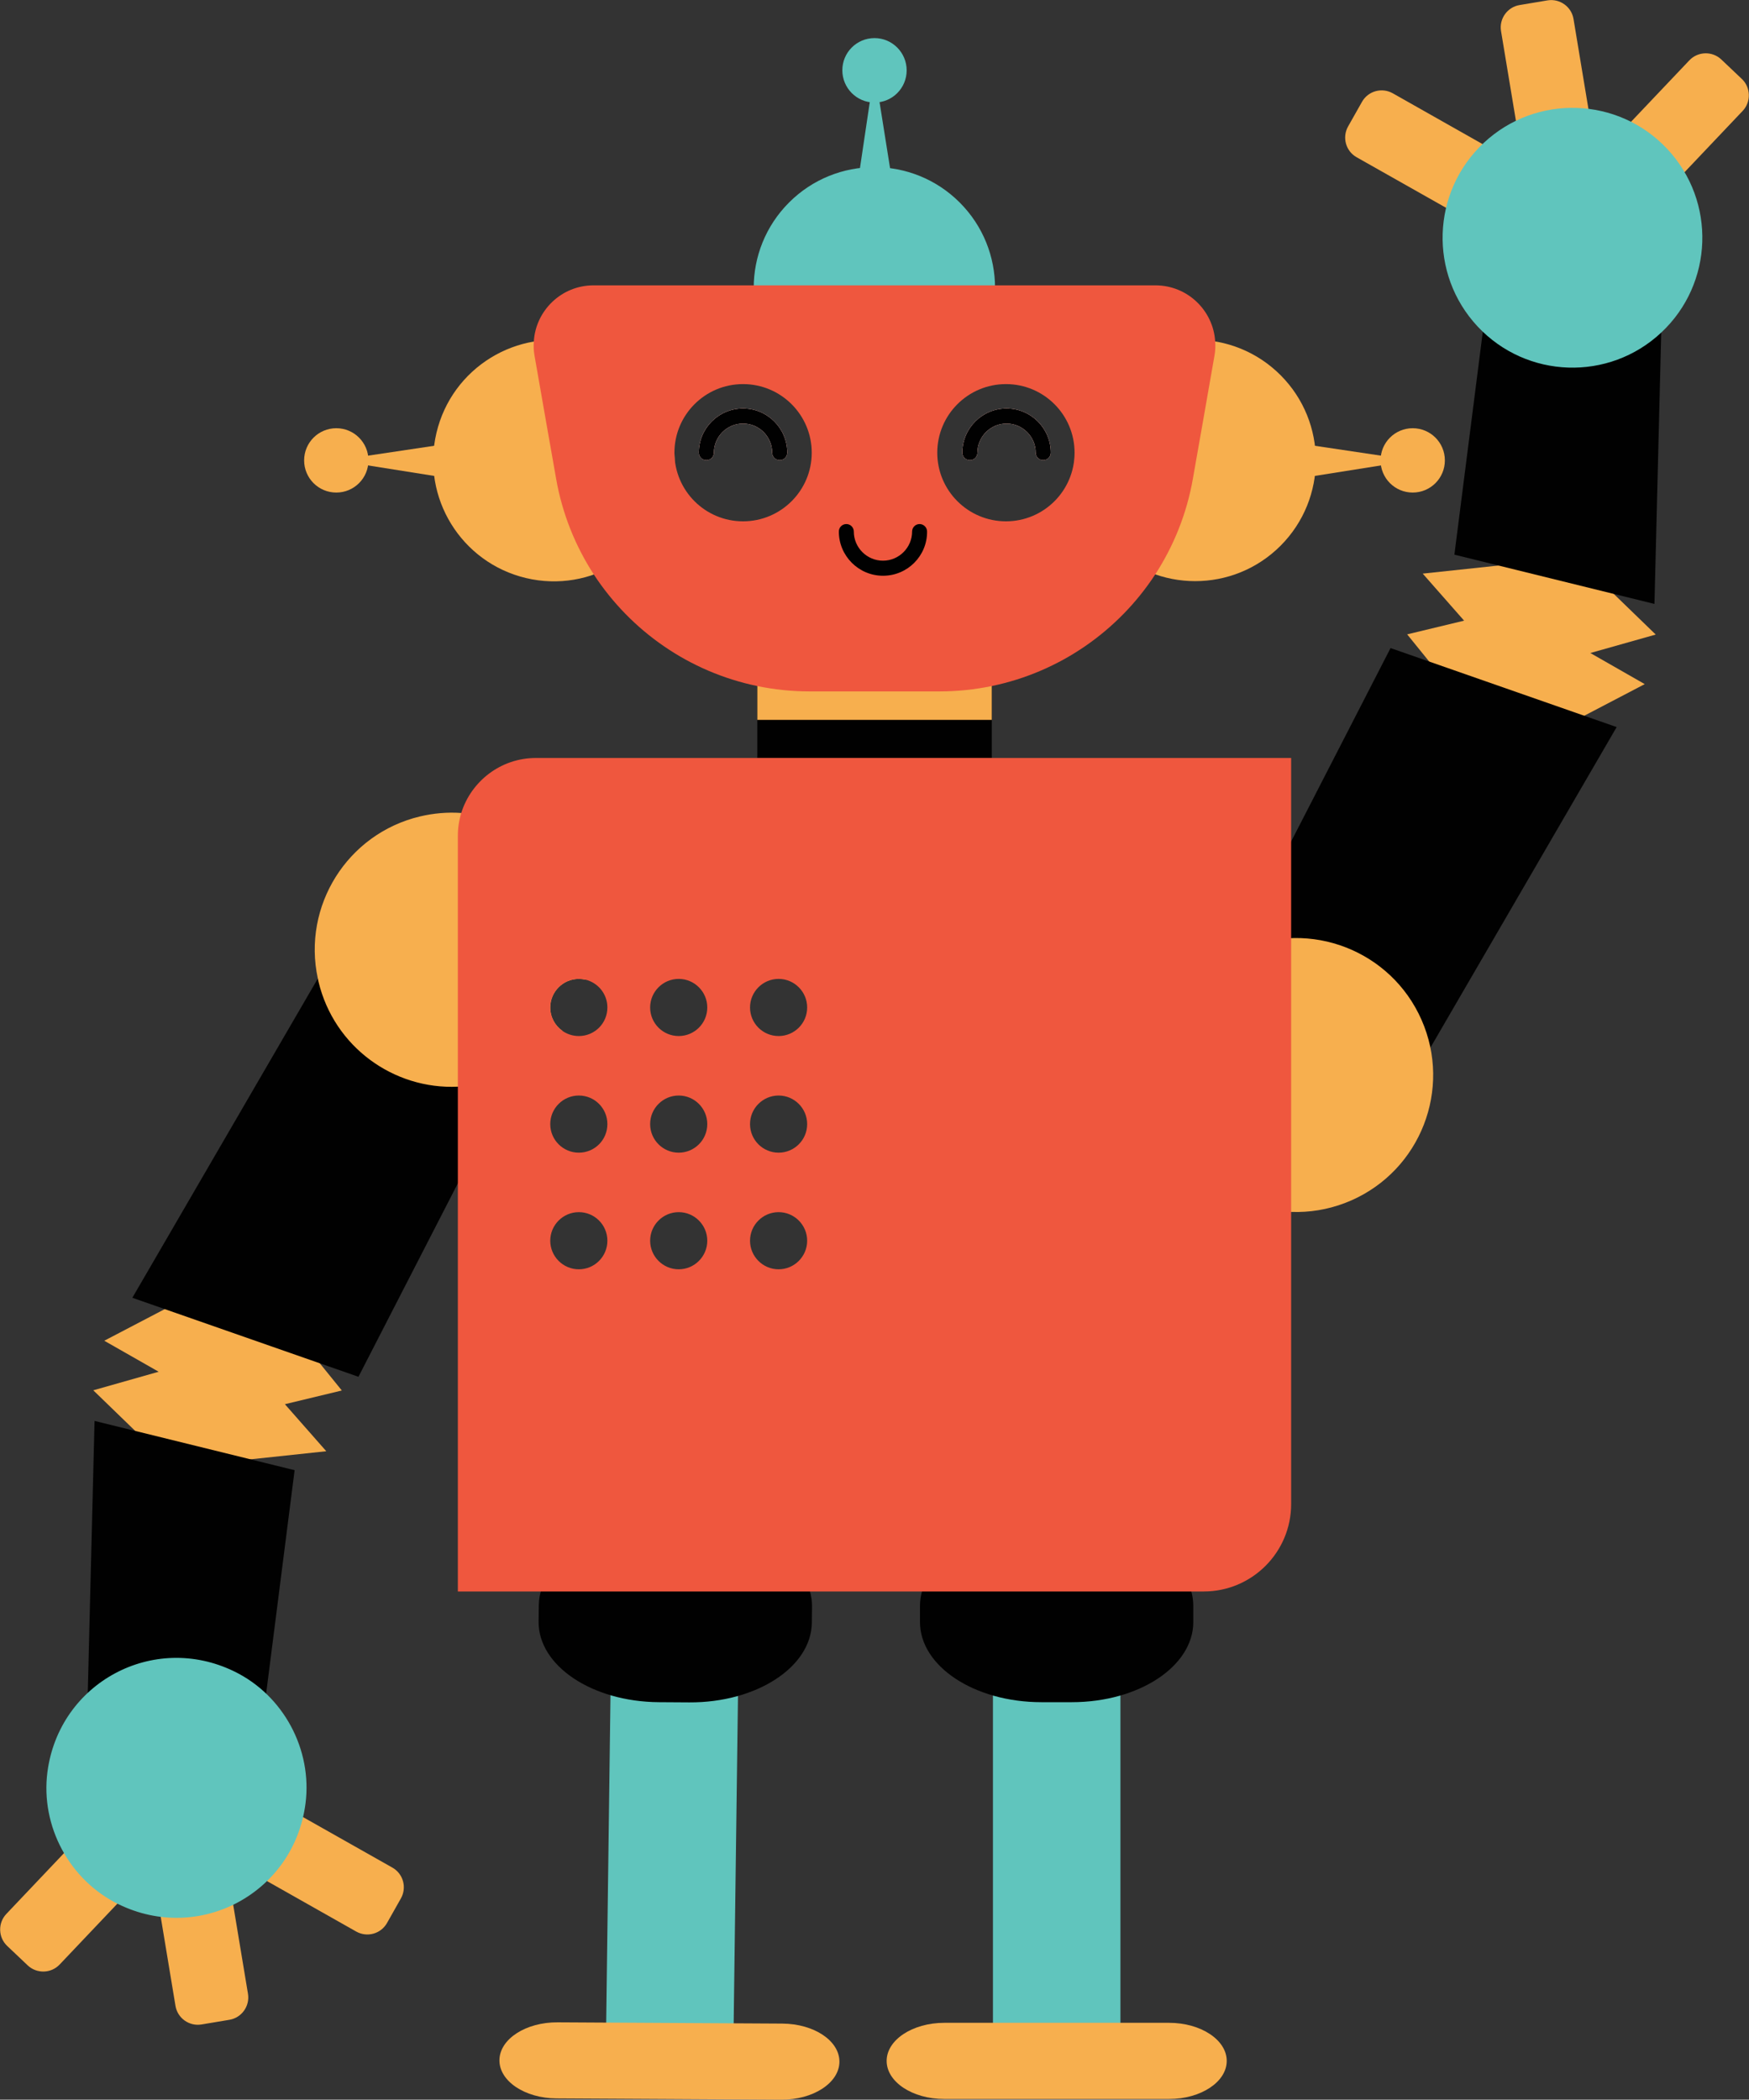 <?xml version="1.0" encoding="utf-8"?>
<!-- Generator: Adobe Illustrator 25.2.1, SVG Export Plug-In . SVG Version: 6.00 Build 0)  -->
<svg version="1.1" id="Layer_1" xmlns="http://www.w3.org/2000/svg" xmlns:xlink="http://www.w3.org/1999/xlink" x="0px" y="0px"
	 viewBox="0 0 180 216.04" style="enable-background:new 0 0 180 216.04;" xml:space="preserve">
<rect x="0" y="0" width="180" height="216.04" fill="#333333" stroke="none"/>
<style type="text/css">
	.st0{fill:#010101;}
	.st1{fill:#60C5BD;}
	.st2{fill:#F7AF4E;}
	.st3{fill:#EF573E;}
	.st4{fill:#FFFFFF;}
	.st5{fill:#FCE26C;}
	.st6{fill:#F15B44;}
	.st7{fill:none;stroke:#EF573E;stroke-width:2;stroke-linecap:round;stroke-miterlimit:10;}
	.st8{fill:none;stroke:#60C5BD;stroke-width:2;stroke-linecap:round;stroke-miterlimit:10;}
	.st9{fill:#1BA7A7;}
</style>
<g>
	<g>
		<polygon class="st1" points="75.48,210.21 62.36,210.14 62.94,166.01 76.06,166.09 		"/>
	</g>
	<g>
		<path class="st0" d="M83.55,166.98c-0.06,4.55-5.7,8.22-12.61,8.18l-3.12-0.02c-6.9-0.04-12.45-3.76-12.39-8.32l0.02-1.65
			c0.06-4.55,5.7-8.22,12.61-8.18l3.12,0.02c6.9,0.04,12.45,3.76,12.39,8.32L83.55,166.98z"/>
	</g>
	<g>
		<path class="st2" d="M86.39,212.16c-0.03,2.16-2.71,3.9-5.99,3.88l-23.12-0.13c-3.28-0.02-5.91-1.79-5.88-3.95l0,0
			c0.03-2.16,2.71-3.9,5.99-3.88l23.12,0.13C83.79,208.23,86.42,209.99,86.39,212.16L86.39,212.16z"/>
	</g>
</g>
<g>
	<g>
		<rect x="102.19" y="166.04" class="st1" width="13.12" height="44.13"/>
	</g>
	<g>
		<path class="st0" d="M122.81,166.89c0,4.55-5.59,8.25-12.5,8.25h-3.13c-6.9,0-12.5-3.69-12.5-8.25v-1.65
			c0-4.55,5.59-8.25,12.5-8.25h3.13c6.9,0,12.5,3.69,12.5,8.25L122.81,166.89z"/>
	</g>
	<g>
		<path class="st2" d="M126.25,212.05c0,2.16-2.66,3.92-5.94,3.92l-23.12,0c-3.28,0-5.94-1.75-5.94-3.92l0,0
			c0-2.16,2.66-3.92,5.94-3.92h23.12C123.59,208.13,126.25,209.89,126.25,212.05L126.25,212.05z"/>
	</g>
</g>
<g>
	<g>
		
			<ellipse transform="matrix(0.231 -0.973 0.973 0.231 -2.247 91.892)" class="st2" cx="56.98" cy="47.37" rx="12.42" ry="12.42"/>
	</g>
	<g>
		<path class="st2" d="M37.92,47.37c0,1.83-1.48,3.31-3.31,3.31s-3.31-1.48-3.31-3.31c0-1.83,1.48-3.31,3.31-3.31
			S37.92,45.54,37.92,47.37z"/>
	</g>
	<g>
		<path class="st2" d="M142.08,47.37c0,1.83,1.48,3.31,3.31,3.31s3.31-1.48,3.31-3.31c0-1.83-1.48-3.31-3.31-3.31
			S142.08,45.54,142.08,47.37z"/>
	</g>
	<g>
		
			<ellipse transform="matrix(0.707 -0.707 0.707 0.707 2.538 100.861)" class="st2" cx="123.02" cy="47.37" rx="12.42" ry="12.42"/>
	</g>
	<g>
		<polygon class="st2" points="34.61,47.37 56.86,50.9 56.86,47.37 56.86,46.45 56.86,44.05 		"/>
	</g>
	<g>
		<polygon class="st2" points="145.39,47.37 123.14,50.9 123.14,47.37 123.14,46.45 123.14,44.05 		"/>
	</g>
</g>
<g>
	<path class="st1" d="M90,10.55c1.83,0,3.31-1.48,3.31-3.31S91.83,3.92,90,3.92c-1.83,0-3.31,1.48-3.31,3.31S88.17,10.55,90,10.55z"
		/>
</g>
<g>
	<ellipse transform="matrix(0.707 -0.707 0.707 0.707 5.423 72.312)" class="st1" cx="90" cy="29.61" rx="12.42" ry="12.42"/>
</g>
<g>
	<polygon class="st1" points="90,7.24 93.54,29.49 90,29.49 89.08,29.49 86.69,29.49 	"/>
</g>
<g>
	<polygon class="st2" points="31.85,138.96 35.18,143.07 29.32,144.48 33.58,149.32 17.81,151 9.6,143.05 16.33,141.14 
		10.73,137.95 19.17,133.54 	"/>
</g>
<g>
	<polygon class="st0" points="53.2,109.93 36.89,141.66 13.62,133.53 35.93,95.14 	"/>
</g>
<g>
	<path class="st2" d="M60.26,100.8c-0.22-0.05-0.45-0.08-0.69-0.08c-1.62,0-2.94,1.32-2.94,2.94c0,1,0.49,1.87,1.24,2.4
		c-1.25,1.71-2.89,3.14-4.82,4.15c-1.01,0.54-2.11,0.95-3.27,1.23c-0.89,0.21-1.78,0.33-2.66,0.37c-6.62,0.31-12.74-4.11-14.34-10.8
		c-0.03-0.11-0.05-0.22-0.07-0.33C31.1,93.22,35.74,85.8,43.2,84.01c1.43-0.34,2.87-0.46,4.27-0.36
		c5.98,0.41,11.27,4.65,12.74,10.78C60.73,96.6,60.72,98.76,60.26,100.8z"/>
</g>
<g>
	<polygon class="st0" points="9.73,146.2 30.32,151.27 26.96,177.63 8.94,177.86 	"/>
</g>
<g>
	<g>
		<path class="st2" d="M21.41,180.45L21.41,180.45c0.12,0.69,0.54,1.3,1.15,1.64l17.82,10.07c1.12,0.63,1.51,2.05,0.88,3.17
			l-1.43,2.53c-0.63,1.12-2.05,1.51-3.17,0.88l-9.23-5.22c-1.7-0.96-3.76,0.48-3.44,2.41l1.53,9.21c0.21,1.27-0.65,2.47-1.91,2.68
			l-2.87,0.48c-1.27,0.21-2.47-0.65-2.68-1.91l-1.61-9.71c-0.32-1.9-2.66-2.61-3.98-1.22l-6.33,6.67c-0.88,0.93-2.36,0.97-3.29,0.09
			l-2.11-2c-0.93-0.88-0.97-2.36-0.09-3.29l16.78-17.69C18.75,177.84,21.09,178.56,21.41,180.45z"/>
	</g>
</g>
<g>
	<path class="st1" d="M31.44,185.58c-1.2,9.2-10.91,14.42-19.24,10.35c-5.05-2.47-8.04-8.03-7.32-13.6
		c1.2-9.2,10.91-14.42,19.24-10.35C29.17,174.44,32.16,180.01,31.44,185.58z"/>
</g>
<g>
	<g>
		<polygon class="st2" points="148.15,69.38 144.82,65.27 150.68,63.86 146.42,59.02 162.19,57.34 170.4,65.29 163.67,67.19 
			169.27,70.39 160.83,74.8 		"/>
	</g>
	<g>
		<polygon class="st0" points="126.8,98.41 143.11,66.68 166.38,74.81 144.07,113.2 		"/>
	</g>
	<g>
		
			<ellipse transform="matrix(0.915 -0.402 0.402 0.915 -33.225 63.074)" class="st2" cx="133.51" cy="110.61" rx="14.1" ry="14.1"/>
	</g>
	<g>
		<polygon class="st0" points="170.27,62.14 149.68,57.07 153.04,30.71 171.06,30.48 		"/>
	</g>
	<g>
		<g>
			<path class="st2" d="M158.59,27.89L158.59,27.89c-0.12-0.69-0.54-1.3-1.15-1.64l-17.82-10.07c-1.12-0.63-1.51-2.05-0.88-3.17
				l1.43-2.53c0.63-1.12,2.05-1.51,3.17-0.88l9.23,5.22c1.7,0.96,3.76-0.48,3.44-2.41l-1.53-9.21c-0.21-1.27,0.65-2.47,1.91-2.68
				l2.87-0.48c1.27-0.21,2.47,0.65,2.68,1.91l1.61,9.71c0.32,1.9,2.66,2.61,3.98,1.22l6.33-6.67c0.88-0.93,2.36-0.97,3.29-0.09
				l2.11,2c0.93,0.88,0.97,2.36,0.09,3.29l-16.78,17.69C161.25,30.5,158.91,29.78,158.59,27.89z"/>
		</g>
	</g>
	<g>
		
			<ellipse transform="matrix(0.73 -0.683 0.683 0.73 27.031 117.195)" class="st1" cx="161.84" cy="24.39" rx="13.37" ry="13.37"/>
	</g>
</g>
<g>
	<rect x="77.94" y="69.67" class="st0" width="24.13" height="8.32"/>
</g>
<g>
	<rect x="77.94" y="69.67" class="st2" width="24.13" height="4.4"/>
</g>
<g>
	<path class="st3" d="M108.14,46.58c0,0.43-0.35,0.77-0.78,0.77c-0.42,0-0.77-0.34-0.77-0.77c0-1.65-1.35-3-3-3c-1.65,0-3,1.35-3,3
		c0,0.43-0.34,0.77-0.77,0.77s-0.78-0.34-0.78-0.77c0-2.51,2.04-4.55,4.55-4.55C106.1,42.03,108.14,44.07,108.14,46.58z"/>
	<path class="st3" d="M125.06,35.11c-0.2-3.14-2.82-5.75-6.15-5.75H61.09c-3.33,0-5.95,2.61-6.15,5.75
		c-0.04,0.49-0.02,0.98,0.07,1.48l1.32,7.54l0.53,3l0.37,2.11c0.63,3.61,1.98,6.93,3.87,9.85c3.82,5.86,9.86,10.06,16.84,11.5
		c1.74,0.36,3.54,0.55,5.37,0.55h13.38c1.83,0,3.63-0.19,5.37-0.55c6.98-1.44,13.02-5.64,16.84-11.5c1.89-2.92,3.24-6.24,3.87-9.85
		l0.37-2.11l0.53-3l1.32-7.54C125.08,36.09,125.1,35.6,125.06,35.11z M76.47,53.64c-3.9,0-7.06-3.16-7.06-7.06
		c0-3.9,3.16-7.06,7.06-7.06c3.9,0,7.07,3.16,7.07,7.06C83.54,50.48,80.37,53.64,76.47,53.64z M103.53,53.64
		c-3.9,0-7.07-3.16-7.07-7.06c0-3.9,3.17-7.06,7.07-7.06c3.9,0,7.06,3.16,7.06,7.06C110.59,50.48,107.43,53.64,103.53,53.64z
		 M76.47,42.03c-2.51,0-4.55,2.04-4.55,4.55c0,0.43,0.35,0.77,0.78,0.77s0.77-0.34,0.77-0.77c0-1.65,1.35-3,3-3c1.66,0,3,1.35,3,3
		c0,0.43,0.35,0.77,0.78,0.77c0.42,0,0.77-0.34,0.77-0.77C81.02,44.07,78.98,42.03,76.47,42.03z"/>
</g>
<g>
	<g>
		<path class="st4" d="M81.02,46.58c0,0.43-0.35,0.77-0.77,0.77c-0.43,0-0.78-0.34-0.78-0.77c0-1.65-1.34-3-3-3c-1.65,0-3,1.35-3,3
			c0,0.43-0.34,0.77-0.77,0.77s-0.78-0.34-0.78-0.77c0-2.51,2.04-4.55,4.55-4.55C78.98,42.03,81.02,44.07,81.02,46.58z"/>
	</g>
	<g>
		<path class="st0" d="M81.02,46.58c0,0.43-0.35,0.77-0.77,0.77c-0.43,0-0.78-0.34-0.78-0.77c0-1.65-1.34-3-3-3c-1.65,0-3,1.35-3,3
			c0,0.43-0.34,0.77-0.77,0.77s-0.78-0.34-0.78-0.77c0-2.51,2.04-4.55,4.55-4.55C78.98,42.03,81.02,44.07,81.02,46.58z"/>
	</g>
	<g>
		<path class="st0" d="M90.88,59.24c-2.51,0-4.55-2.04-4.55-4.55c0-0.43,0.35-0.77,0.77-0.77c0.43,0,0.77,0.35,0.77,0.77
			c0,1.65,1.35,3,3,3s3-1.35,3-3c0-0.43,0.35-0.77,0.77-0.77s0.77,0.35,0.77,0.77C95.43,57.2,93.39,59.24,90.88,59.24z"/>
	</g>
	<g>
		<path class="st4" d="M108.14,46.58c0,0.43-0.35,0.77-0.78,0.77c-0.42,0-0.77-0.34-0.77-0.77c0-1.65-1.35-3-3-3c-1.65,0-3,1.35-3,3
			c0,0.43-0.34,0.77-0.77,0.77s-0.78-0.34-0.78-0.77c0-2.51,2.04-4.55,4.55-4.55C106.1,42.03,108.14,44.07,108.14,46.58z"/>
	</g>
	<g>
		<path class="st0" d="M108.14,46.58c0,0.43-0.35,0.77-0.78,0.77c-0.42,0-0.77-0.34-0.77-0.77c0-1.65-1.35-3-3-3c-1.65,0-3,1.35-3,3
			c0,0.43-0.34,0.77-0.77,0.77s-0.78-0.34-0.78-0.77c0-2.51,2.04-4.55,4.55-4.55C106.1,42.03,108.14,44.07,108.14,46.58z"/>
	</g>
</g>
<g>
	<g>
		<path class="st3" d="M55.15,77.99c-3.61,0-6.66,2.39-7.68,5.66c-0.23,0.75-0.35,1.54-0.35,2.37v77.73h76.76c4.97,0,9-4.03,9-9
			V77.99H55.15z M80.13,100.72c1.62,0,2.94,1.32,2.94,2.94c0,1.63-1.32,2.94-2.94,2.94s-2.94-1.31-2.94-2.94
			C77.19,102.04,78.51,100.72,80.13,100.72z M80.13,112.72c1.62,0,2.94,1.32,2.94,2.94c0,1.63-1.32,2.94-2.94,2.94
			s-2.94-1.31-2.94-2.94C77.19,114.04,78.51,112.72,80.13,112.72z M80.13,124.72c1.62,0,2.94,1.32,2.94,2.94
			c0,1.62-1.32,2.94-2.94,2.94s-2.94-1.32-2.94-2.94C77.19,126.04,78.51,124.72,80.13,124.72z M69.85,100.72
			c1.62,0,2.94,1.32,2.94,2.94c0,1.63-1.32,2.94-2.94,2.94s-2.94-1.31-2.94-2.94C66.91,102.04,68.23,100.72,69.85,100.72z
			 M69.85,112.72c1.62,0,2.94,1.32,2.94,2.94c0,1.63-1.32,2.94-2.94,2.94s-2.94-1.31-2.94-2.94
			C66.91,114.04,68.23,112.72,69.85,112.72z M69.85,124.72c1.62,0,2.94,1.32,2.94,2.94c0,1.62-1.32,2.94-2.94,2.94
			s-2.94-1.32-2.94-2.94C66.91,126.04,68.23,124.72,69.85,124.72z M59.57,112.72c1.63,0,2.94,1.32,2.94,2.94
			c0,1.63-1.31,2.94-2.94,2.94c-1.62,0-2.94-1.31-2.94-2.94C56.63,114.04,57.95,112.72,59.57,112.72z M59.57,124.72
			c1.63,0,2.94,1.32,2.94,2.94c0,1.62-1.31,2.94-2.94,2.94c-1.62,0-2.94-1.32-2.94-2.94C56.63,126.04,57.95,124.72,59.57,124.72z
			 M62.51,103.66c0,1.63-1.31,2.94-2.94,2.94c-0.63,0-1.22-0.2-1.7-0.54c-0.75-0.53-1.24-1.4-1.24-2.4c0-1.62,1.32-2.94,2.94-2.94
			c0.24,0,0.47,0.03,0.69,0.08C61.56,101.12,62.51,102.28,62.51,103.66z"/>
	</g>
</g>
</svg>
